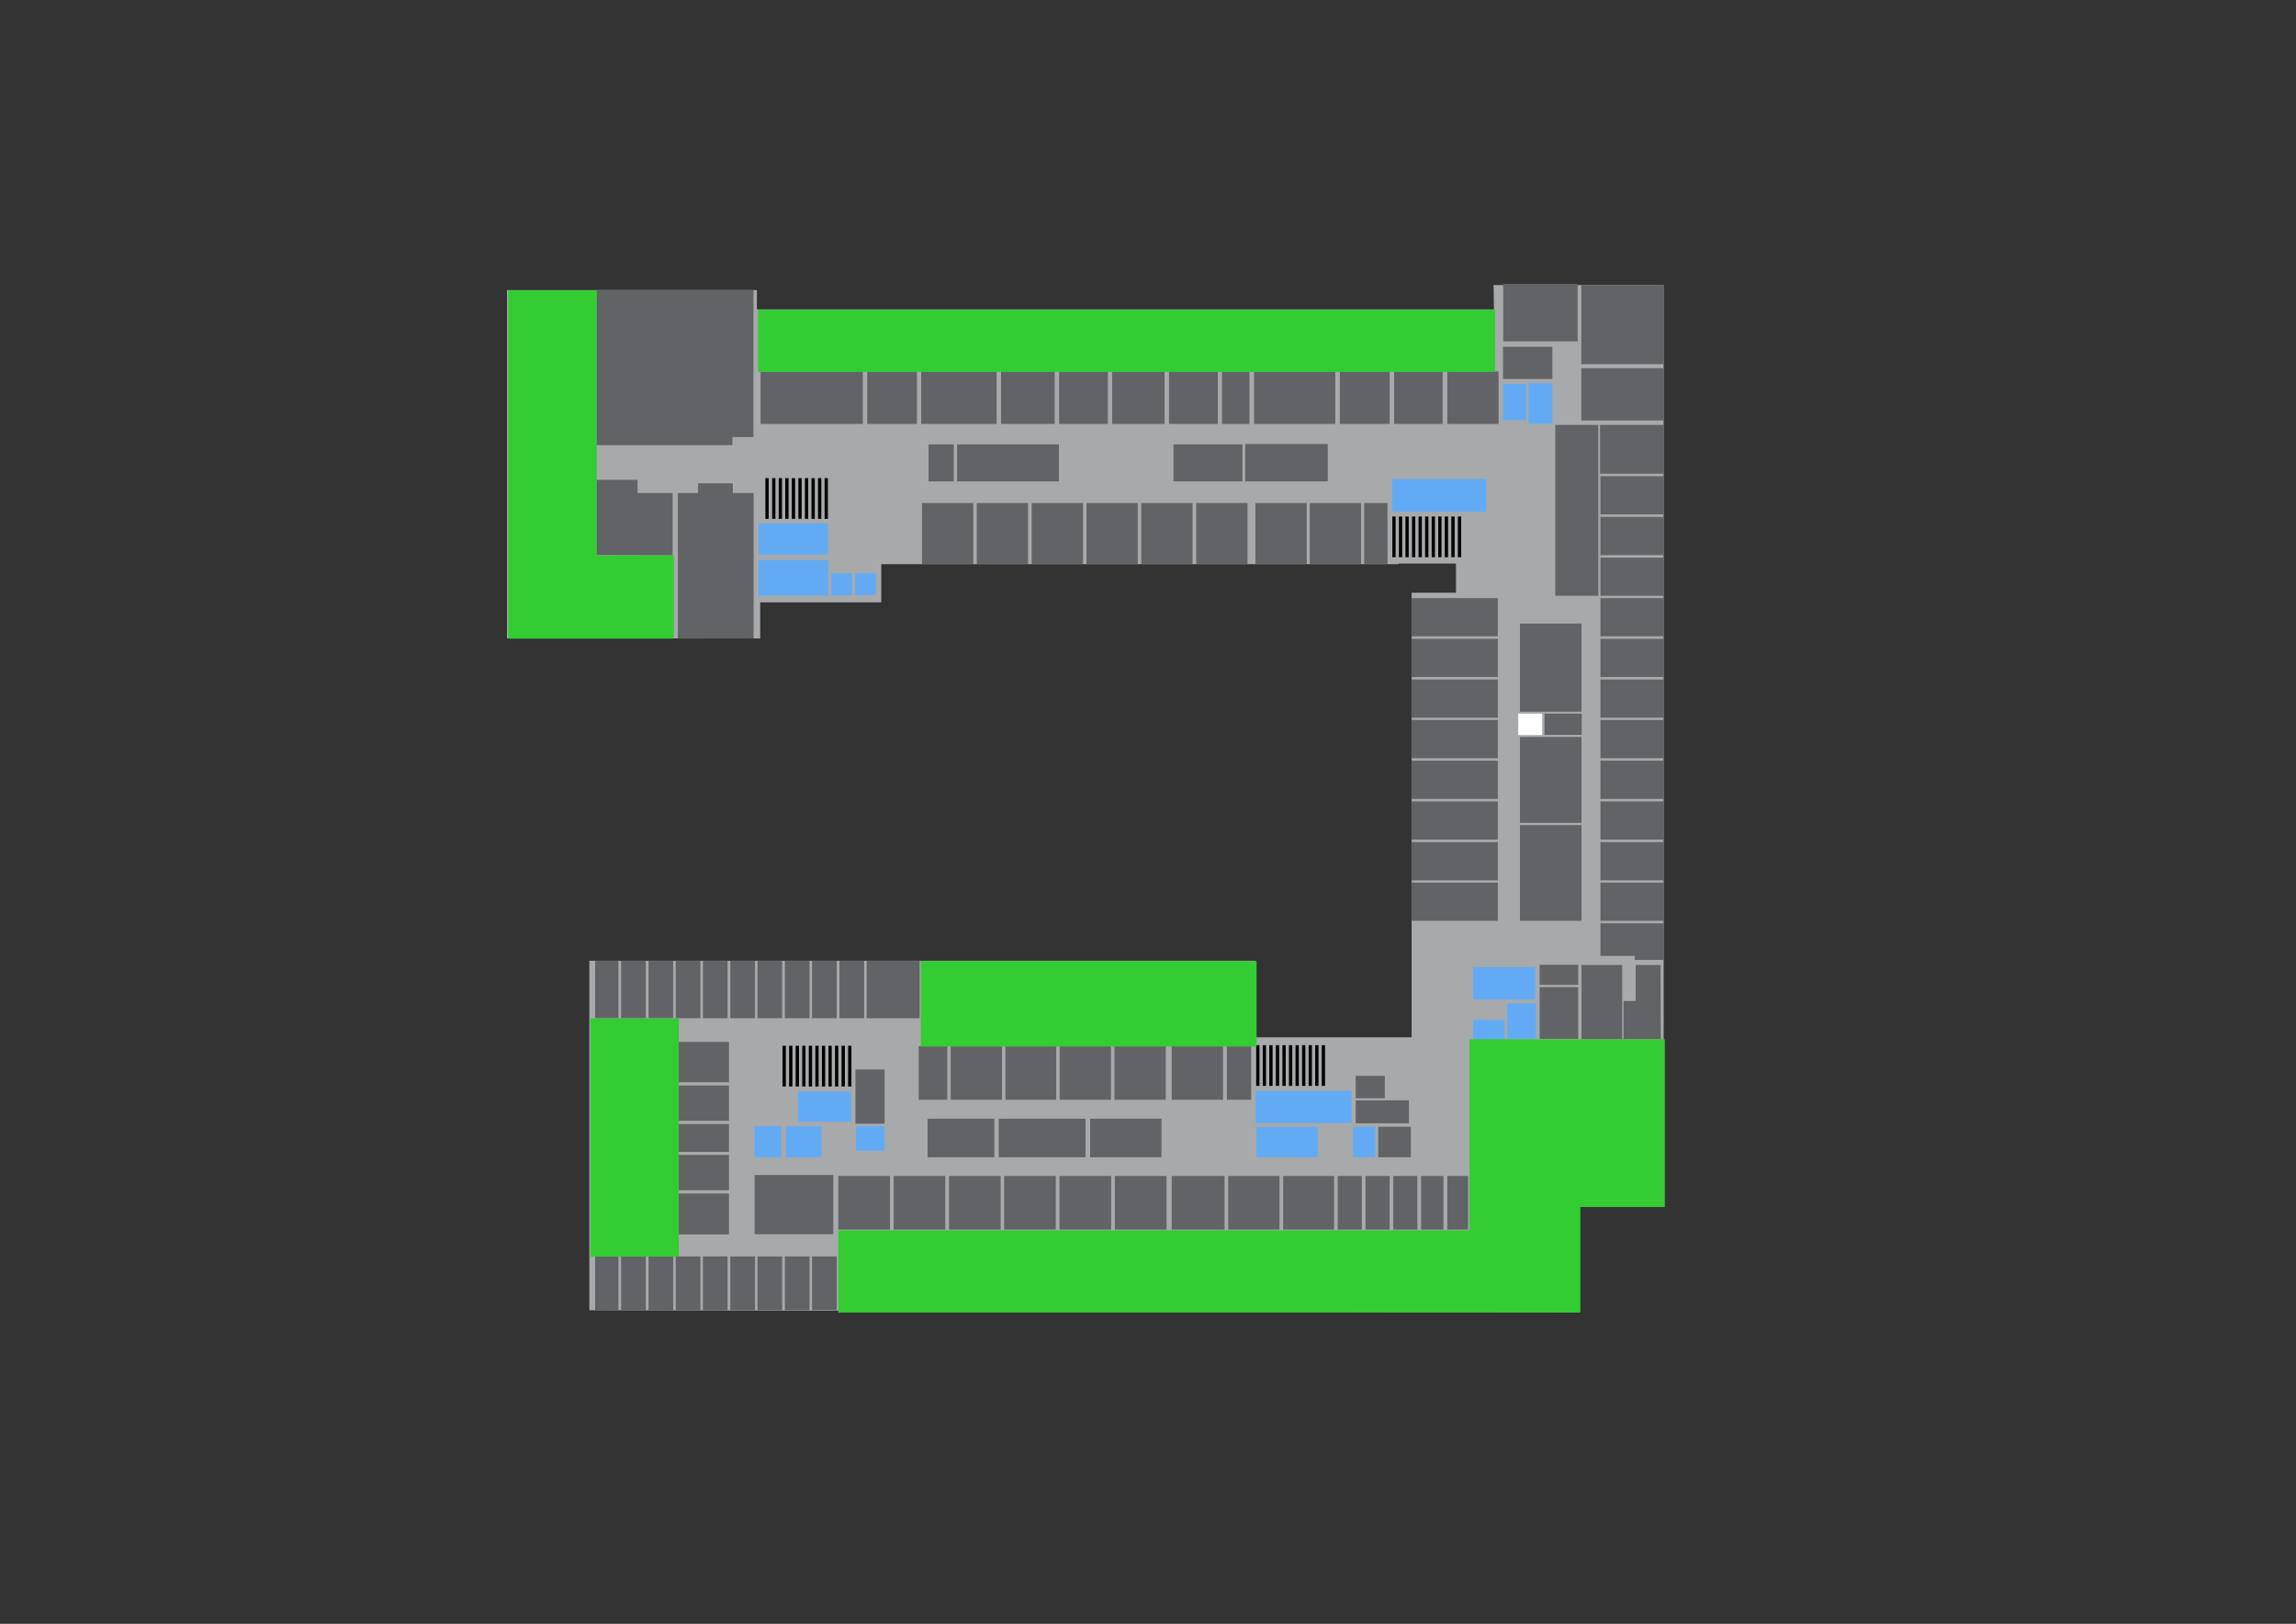 <?xml version="1.0" encoding="utf-8"?>
<!-- Generator: Adobe Illustrator 22.1.0, SVG Export Plug-In . SVG Version: 6.00 Build 0)  -->
<svg version="1.1" id="Layer_2" xmlns="http://www.w3.org/2000/svg" xmlns:xlink="http://www.w3.org/1999/xlink" x="0px" y="0px"
	 viewBox="0 0 1190.6 841.9" style="enable-background:new 0 0 1190.6 841.9;" xml:space="preserve">
<rect x="0" y="0" width="1190.6" height="841.9" fill="#333333" stroke="none"/>
<style type="text/css">
	.st0{fill:none;stroke:#000000;stroke-width:0.48;stroke-linecap:round;stroke-linejoin:round;stroke-miterlimit:10;}
	.st1{fill:#A7A9AB;}
	.st2{fill:#626366;}
	.st3{fill:#62ABF4;}
	.st4{fill:#FFFFFF;}
	.st5{fill:#33CC33;}
	.st6{fill:#BB2E29;}
</style>
<path class="st0" d="M410.8,258.5v10.4"/>
<polygon class="st1" points="862.7,147.8 774.5,147.8 774.7,160.4 392.5,160.4 392.5,150.4 262.9,150.4 262.9,331 394.2,331
	394.2,312.3 457,312.3 457,292.5 725.3,292.5 725.3,292.2 755,292.2 755,307.3 732,307.3 732,537.8 651,537.8 651,498.1
	305.6,498.1 305.6,679.3 818.9,680.4 818.9,625.7 862.7,625.7 "/>
<g>
	<rect x="732.2" y="267.8" width="1.7" height="21.1"/>
	<rect x="728.8" y="267.8" width="1.7" height="21.1"/>
	<rect x="725.4" y="267.8" width="1.7" height="21.1"/>
	<rect x="722" y="267.8" width="1.7" height="21.1"/>
	<rect x="735.6" y="267.8" width="1.7" height="21.1"/>
	<rect x="739" y="267.8" width="1.7" height="21.1"/>
	<rect x="742.4" y="267.8" width="1.7" height="21.1"/>
	<rect x="745.8" y="267.8" width="1.7" height="21.1"/>
	<rect x="749.2" y="267.8" width="1.7" height="21.1"/>
	<rect x="752.6" y="267.8" width="1.7" height="21.1"/>
	<rect x="756" y="267.8" width="1.7" height="21.1"/>
</g>
<polygon id="_6137_WP02_002" class="st2" points="390.7,150.4 308.8,150.4 308.8,230.8 379.8,230.8 379.8,226.6 390.7,226.6 "/>
<rect x="394.4" y="192.6" class="st2" width="53" height="27.2"/>
<rect x="449.7" y="192.6" class="st2" width="25.8" height="27.2"/>
<rect x="477.7" y="192.6" class="st2" width="39.1" height="27.2"/>
<rect x="519.1" y="192.6" class="st2" width="27.8" height="27.2"/>
<rect x="549.2" y="192.6" class="st2" width="25.3" height="27.2"/>
<rect x="576.7" y="192.6" class="st2" width="27.2" height="27.2"/>
<rect x="606.2" y="192.6" class="st2" width="25.3" height="27.2"/>
<rect x="633.7" y="192.6" class="st2" width="14.2" height="27.2"/>
<rect x="650.3" y="192.6" class="st2" width="42.1" height="27.2"/>
<rect x="694.8" y="192.6" class="st2" width="25.8" height="27.2"/>
<rect x="722.9" y="192.6" class="st2" width="25.2" height="27.2"/>
<rect x="750.5" y="192.6" class="st2" width="26.6" height="27.2"/>
<rect x="779.5" y="147.2" class="st2" width="38.6" height="29.8"/>
<rect x="779.4" y="179.8" class="st2" width="25.6" height="16.7"/>
<rect x="820" y="147.8" class="st2" width="42.7" height="41"/>
<rect x="820" y="190.9" class="st2" width="42.7" height="27.1"/>
<rect x="779.4" y="199.1" class="st3" width="12" height="18.7"/>
<rect x="792.6" y="198.7" class="st3" width="12.4" height="21"/>
<rect x="829.7" y="220.3" class="st2" width="33" height="25.3"/>
<rect x="829.9" y="246.9" class="st2" width="32.8" height="19.8"/>
<rect x="829.9" y="268" class="st2" width="32.8" height="19.8"/>
<rect x="829.9" y="289.1" class="st2" width="32.8" height="19.8"/>
<rect x="829.9" y="310.1" class="st2" width="32.8" height="19.8"/>
<rect x="829.9" y="331.2" class="st2" width="32.8" height="19.8"/>
<rect x="829.9" y="352.3" class="st2" width="32.8" height="19.8"/>
<rect x="829.9" y="373.3" class="st2" width="32.8" height="19.8"/>
<rect x="829.9" y="394.4" class="st2" width="32.8" height="19.8"/>
<rect x="829.9" y="415.5" class="st2" width="32.8" height="19.8"/>
<rect x="829.9" y="436.6" class="st2" width="32.8" height="19.8"/>
<rect x="829.9" y="457.6" class="st2" width="32.8" height="19.8"/>
<rect x="731.9" y="310.1" class="st2" width="44.8" height="19.8"/>
<rect x="731.9" y="331.2" class="st2" width="44.8" height="19.8"/>
<rect x="731.9" y="352.3" class="st2" width="44.8" height="19.8"/>
<rect x="731.9" y="373.3" class="st2" width="44.8" height="19.8"/>
<rect x="731.9" y="394.4" class="st2" width="44.8" height="19.8"/>
<rect x="731.9" y="415.5" class="st2" width="44.8" height="19.8"/>
<rect x="731.9" y="436.6" class="st2" width="44.8" height="19.8"/>
<rect x="731.9" y="457.6" class="st2" width="44.8" height="19.8"/>
<polygon class="st2" points="862.7,478.7 829.9,478.7 829.9,495.6 847.7,495.6 847.7,497.7 862.7,497.7 "/>
<rect x="806.5" y="220.3" class="st2" width="22.3" height="88.6"/>
<rect x="788.2" y="323.3" class="st2" width="31.9" height="45.7"/>
<rect x="800.9" y="370" class="st2" width="19.3" height="11"/>
<rect x="788.2" y="382.1" class="st2" width="31.9" height="44.5"/>
<rect x="788.2" y="427.8" class="st2" width="31.9" height="49.6"/>
<rect x="763.9" y="501.4" class="st3" width="32.2" height="16.8"/>
<rect x="781.6" y="520.2" class="st3" width="14.9" height="18.4"/>
<rect x="763.9" y="528.8" class="st3" width="16.3" height="10.4"/>
<rect x="798.4" y="500.2" class="st2" width="20" height="10.4"/>
<rect x="798.4" y="511.8" class="st2" width="20" height="26.8"/>
<rect x="820.1" y="500.3" class="st2" width="21.1" height="38.5"/>
<polygon class="st2" points="861.1,500.3 848.2,500.3 848.2,519 841.9,519 841.9,538.8 861.2,538.8 "/>
<rect x="721.9" y="248.3" class="st3" width="48.8" height="17"/>
<rect x="608.5" y="230.4" class="st2" width="35.8" height="19.2"/>
<rect x="496.3" y="230.4" class="st2" width="52.8" height="19.2"/>
<rect x="481.5" y="230.4" class="st2" width="13.1" height="19.2"/>
<rect x="645.7" y="230.2" class="st2" width="42.8" height="19.4"/>
<rect x="707.4" y="260.8" class="st2" width="12.1" height="31.6"/>
<rect x="679.2" y="260.8" class="st2" width="26.6" height="31.6"/>
<rect x="651" y="260.8" class="st2" width="26.6" height="31.6"/>
<rect x="620.3" y="260.8" class="st2" width="26.6" height="31.6"/>
<rect x="591.8" y="260.8" class="st2" width="26.6" height="31.6"/>
<rect x="563.4" y="260.8" class="st2" width="26.6" height="31.6"/>
<rect x="535" y="260.8" class="st2" width="26.6" height="31.6"/>
<rect x="506.5" y="260.8" class="st2" width="26.6" height="31.6"/>
<rect x="478.1" y="260.8" class="st2" width="26.6" height="31.6"/>
<polygon class="st2" points="330.6,255.6 330.6,248.8 308.9,248.8 308.9,287.8 348.8,287.9 348.8,255.6 "/>
<polygon id="_6137_WP02_004" class="st2" points="380,255.6 380,250.6 362,250.6 362,255.6 351.5,255.6 351.5,331.1 390.8,331 390.8,255.6 "/>
<g>
	<rect x="407.2" y="247.9" width="1.7" height="21.1"/>
	<rect x="403.8" y="247.9" width="1.7" height="21.1"/>
	<rect x="400.4" y="247.9" width="1.7" height="21.1"/>
	<rect x="396.9" y="247.9" width="1.7" height="21.1"/>
	<rect x="410.6" y="247.9" width="1.7" height="21.1"/>
	<rect x="414" y="247.9" width="1.7" height="21.1"/>
	<rect x="417.4" y="247.9" width="1.7" height="21.1"/>
	<rect x="420.8" y="247.9" width="1.7" height="21.1"/>
	<rect x="424.2" y="247.9" width="1.7" height="21.1"/>
	<rect x="427.6" y="247.9" width="1.7" height="21.1"/>
</g>
<rect x="393.4" y="271.4" class="st3" width="35.9" height="16.2"/>
<rect x="393.4" y="290.4" class="st3" width="36.1" height="18.4"/>
<rect x="431.1" y="297.2" class="st3" width="10.7" height="11.5"/>
<rect x="443.4" y="297.2" class="st3" width="10.8" height="11.3"/>
<g>
	<rect x="661.6" y="541.9" width="1.7" height="21.1"/>
	<rect x="658.2" y="541.9" width="1.7" height="21.1"/>
	<rect x="654.8" y="541.9" width="1.7" height="21.1"/>
	<rect x="651.4" y="541.9" width="1.7" height="21.1"/>
	<rect x="665" y="541.9" width="1.7" height="21.1"/>
	<rect x="668.4" y="541.9" width="1.7" height="21.1"/>
	<rect x="671.8" y="541.9" width="1.7" height="21.1"/>
	<rect x="675.2" y="541.9" width="1.7" height="21.1"/>
	<rect x="678.6" y="541.9" width="1.7" height="21.1"/>
	<rect x="682" y="541.9" width="1.7" height="21.1"/>
	<rect x="685.4" y="541.9" width="1.7" height="21.1"/>
</g>
<rect x="651.1" y="565.6" class="st3" width="49.8" height="16.7"/>
<rect x="651.5" y="584.3" class="st3" width="31.8" height="15.7"/>
<rect x="701.6" y="584.2" class="st3" width="11.6" height="15.8"/>
<rect x="714.7" y="584.2" class="st2" width="16.9" height="15.8"/>
<rect x="703" y="570.5" class="st2" width="27.6" height="11.9"/>
<rect x="703" y="557.8" class="st2" width="15.1" height="11.6"/>
<rect x="750.5" y="609.7" class="st2" width="10.8" height="27.8"/>
<rect x="736.9" y="609.7" class="st2" width="11.6" height="27.8"/>
<rect x="722.5" y="609.7" class="st2" width="12.5" height="27.8"/>
<rect x="708.1" y="609.7" class="st2" width="12.5" height="27.8"/>
<rect x="693.7" y="609.7" class="st2" width="12.5" height="27.8"/>
<rect x="665.4" y="609.7" class="st2" width="26.4" height="27.8"/>
<rect x="636.9" y="609.7" class="st2" width="26.6" height="27.8"/>
<rect x="607.6" y="609.7" class="st2" width="27.4" height="27.8"/>
<rect x="578.1" y="609.7" class="st2" width="26.8" height="27.8"/>
<rect x="549.4" y="609.7" class="st2" width="26.8" height="27.8"/>
<rect x="520.7" y="609.7" class="st2" width="26.8" height="27.8"/>
<rect x="492.1" y="609.7" class="st2" width="26.8" height="27.8"/>
<rect x="463.4" y="609.7" class="st2" width="26.8" height="27.8"/>
<rect x="434.7" y="609.7" class="st2" width="26.8" height="27.8"/>
<rect x="476.4" y="542.4" class="st2" width="14.8" height="27.8"/>
<rect x="493" y="542.4" class="st2" width="26.6" height="27.8"/>
<rect x="521.4" y="542.4" class="st2" width="26.3" height="27.8"/>
<rect x="549.5" y="542.4" class="st2" width="26.6" height="27.8"/>
<rect x="577.9" y="542.4" class="st2" width="26.6" height="27.8"/>
<rect x="607.6" y="542.4" class="st2" width="26.6" height="27.8"/>
<rect x="636.2" y="542.4" class="st2" width="12.6" height="27.8"/>
<rect x="481" y="580" class="st2" width="34.6" height="20"/>
<rect x="517.9" y="580" class="st2" width="45" height="20"/>
<rect x="565.3" y="580" class="st2" width="37" height="20"/>
<g>
	<rect x="416" y="542.2" width="1.7" height="21.1"/>
	<rect x="412.6" y="542.2" width="1.7" height="21.1"/>
	<rect x="409.2" y="542.2" width="1.7" height="21.1"/>
	<rect x="405.8" y="542.2" width="1.7" height="21.1"/>
	<rect x="419.4" y="542.2" width="1.7" height="21.1"/>
	<rect x="422.8" y="542.2" width="1.7" height="21.1"/>
	<rect x="426.2" y="542.2" width="1.7" height="21.1"/>
	<rect x="429.6" y="542.2" width="1.7" height="21.1"/>
	<rect x="433" y="542.2" width="1.7" height="21.1"/>
	<rect x="436.4" y="542.2" width="1.7" height="21.1"/>
	<rect x="439.8" y="542.2" width="1.7" height="21.1"/>
</g>
<rect x="413.8" y="566" class="st3" width="27.6" height="15.6"/>
<rect x="443.9" y="583.9" class="st3" width="14.8" height="12.7"/>
<rect x="407.5" y="583.9" class="st3" width="18.5" height="16.1"/>
<rect x="391.3" y="583.9" class="st3" width="13.7" height="16.1"/>
<rect x="443.6" y="554.5" class="st2" width="15.1" height="28.1"/>
<rect x="391.3" y="609.2" class="st2" width="40.8" height="30.7"/>
<rect x="308.6" y="651.4" class="st2" width="12.1" height="27.9"/>
<rect x="322.1" y="651.4" class="st2" width="12.8" height="27.9"/>
<rect x="336.3" y="651.4" class="st2" width="12.8" height="27.9"/>
<rect x="350.4" y="651.4" class="st2" width="12.8" height="27.9"/>
<rect x="364.5" y="651.4" class="st2" width="12.8" height="27.9"/>
<rect x="378.7" y="651.4" class="st2" width="12.8" height="27.9"/>
<rect x="392.8" y="651.4" class="st2" width="12.8" height="27.9"/>
<rect x="407" y="651.4" class="st2" width="12.8" height="27.9"/>
<rect x="421.1" y="651.4" class="st2" width="12.8" height="27.9"/>
<rect x="308.6" y="498.1" class="st2" width="12.1" height="29.8"/>
<rect x="322.1" y="498.1" class="st2" width="12.8" height="29.8"/>
<rect x="336.3" y="498.1" class="st2" width="12.8" height="29.8"/>
<rect x="350.4" y="498.1" class="st2" width="12.8" height="29.8"/>
<rect x="364.5" y="498.1" class="st2" width="12.8" height="29.8"/>
<rect x="378.7" y="498.1" class="st2" width="12.8" height="29.8"/>
<rect x="392.8" y="498.1" class="st2" width="12.8" height="29.8"/>
<rect x="407" y="498.1" class="st2" width="12.8" height="29.8"/>
<rect x="421.1" y="498.1" class="st2" width="12.8" height="29.8"/>
<rect x="435.3" y="498.1" class="st2" width="12.8" height="29.8"/>
<rect x="449.4" y="498.1" class="st2" width="27.5" height="29.8"/>
<rect x="351.4" y="540.2" class="st2" width="26.6" height="20.9"/>
<rect x="351.4" y="562.8" class="st2" width="26.6" height="18.3"/>
<rect x="351.4" y="582.8" class="st2" width="26.6" height="14.4"/>
<rect x="351.4" y="598.8" class="st2" width="26.6" height="18.3"/>
<rect x="351.4" y="618.8" class="st2" width="26.6" height="21.2"/>
<rect x="787.3" y="370" class="st4" width="12.4" height="11.1"/>
<g id="Livello_2_1_">
	<g id="Livello_2-2">
		<polygon class="st5" points="309.5,288 309.5,150.5 263.5,150.5 263.5,331.1 303.5,331.1 309.5,331.1 349.4,331.1 349.4,288 		"/>
		<rect x="393.1" y="160.6" class="st5" width="382.2" height="32.2"/>
		<polygon class="st5" points="863.3,538.8 762,538.8 762,592.1 762,625.8 762,637.9 434.7,637.9 434.7,680.5 762,680.5
			794.4,680.5 819.5,680.5 819.5,625.8 863.3,625.8 		"/>
		<rect x="477.5" y="498.3" class="st5" width="174.1" height="44.3"/>
		<rect x="306.2" y="528" class="st5" width="45.8" height="123.5"/>
	</g>
</g>
</svg>
